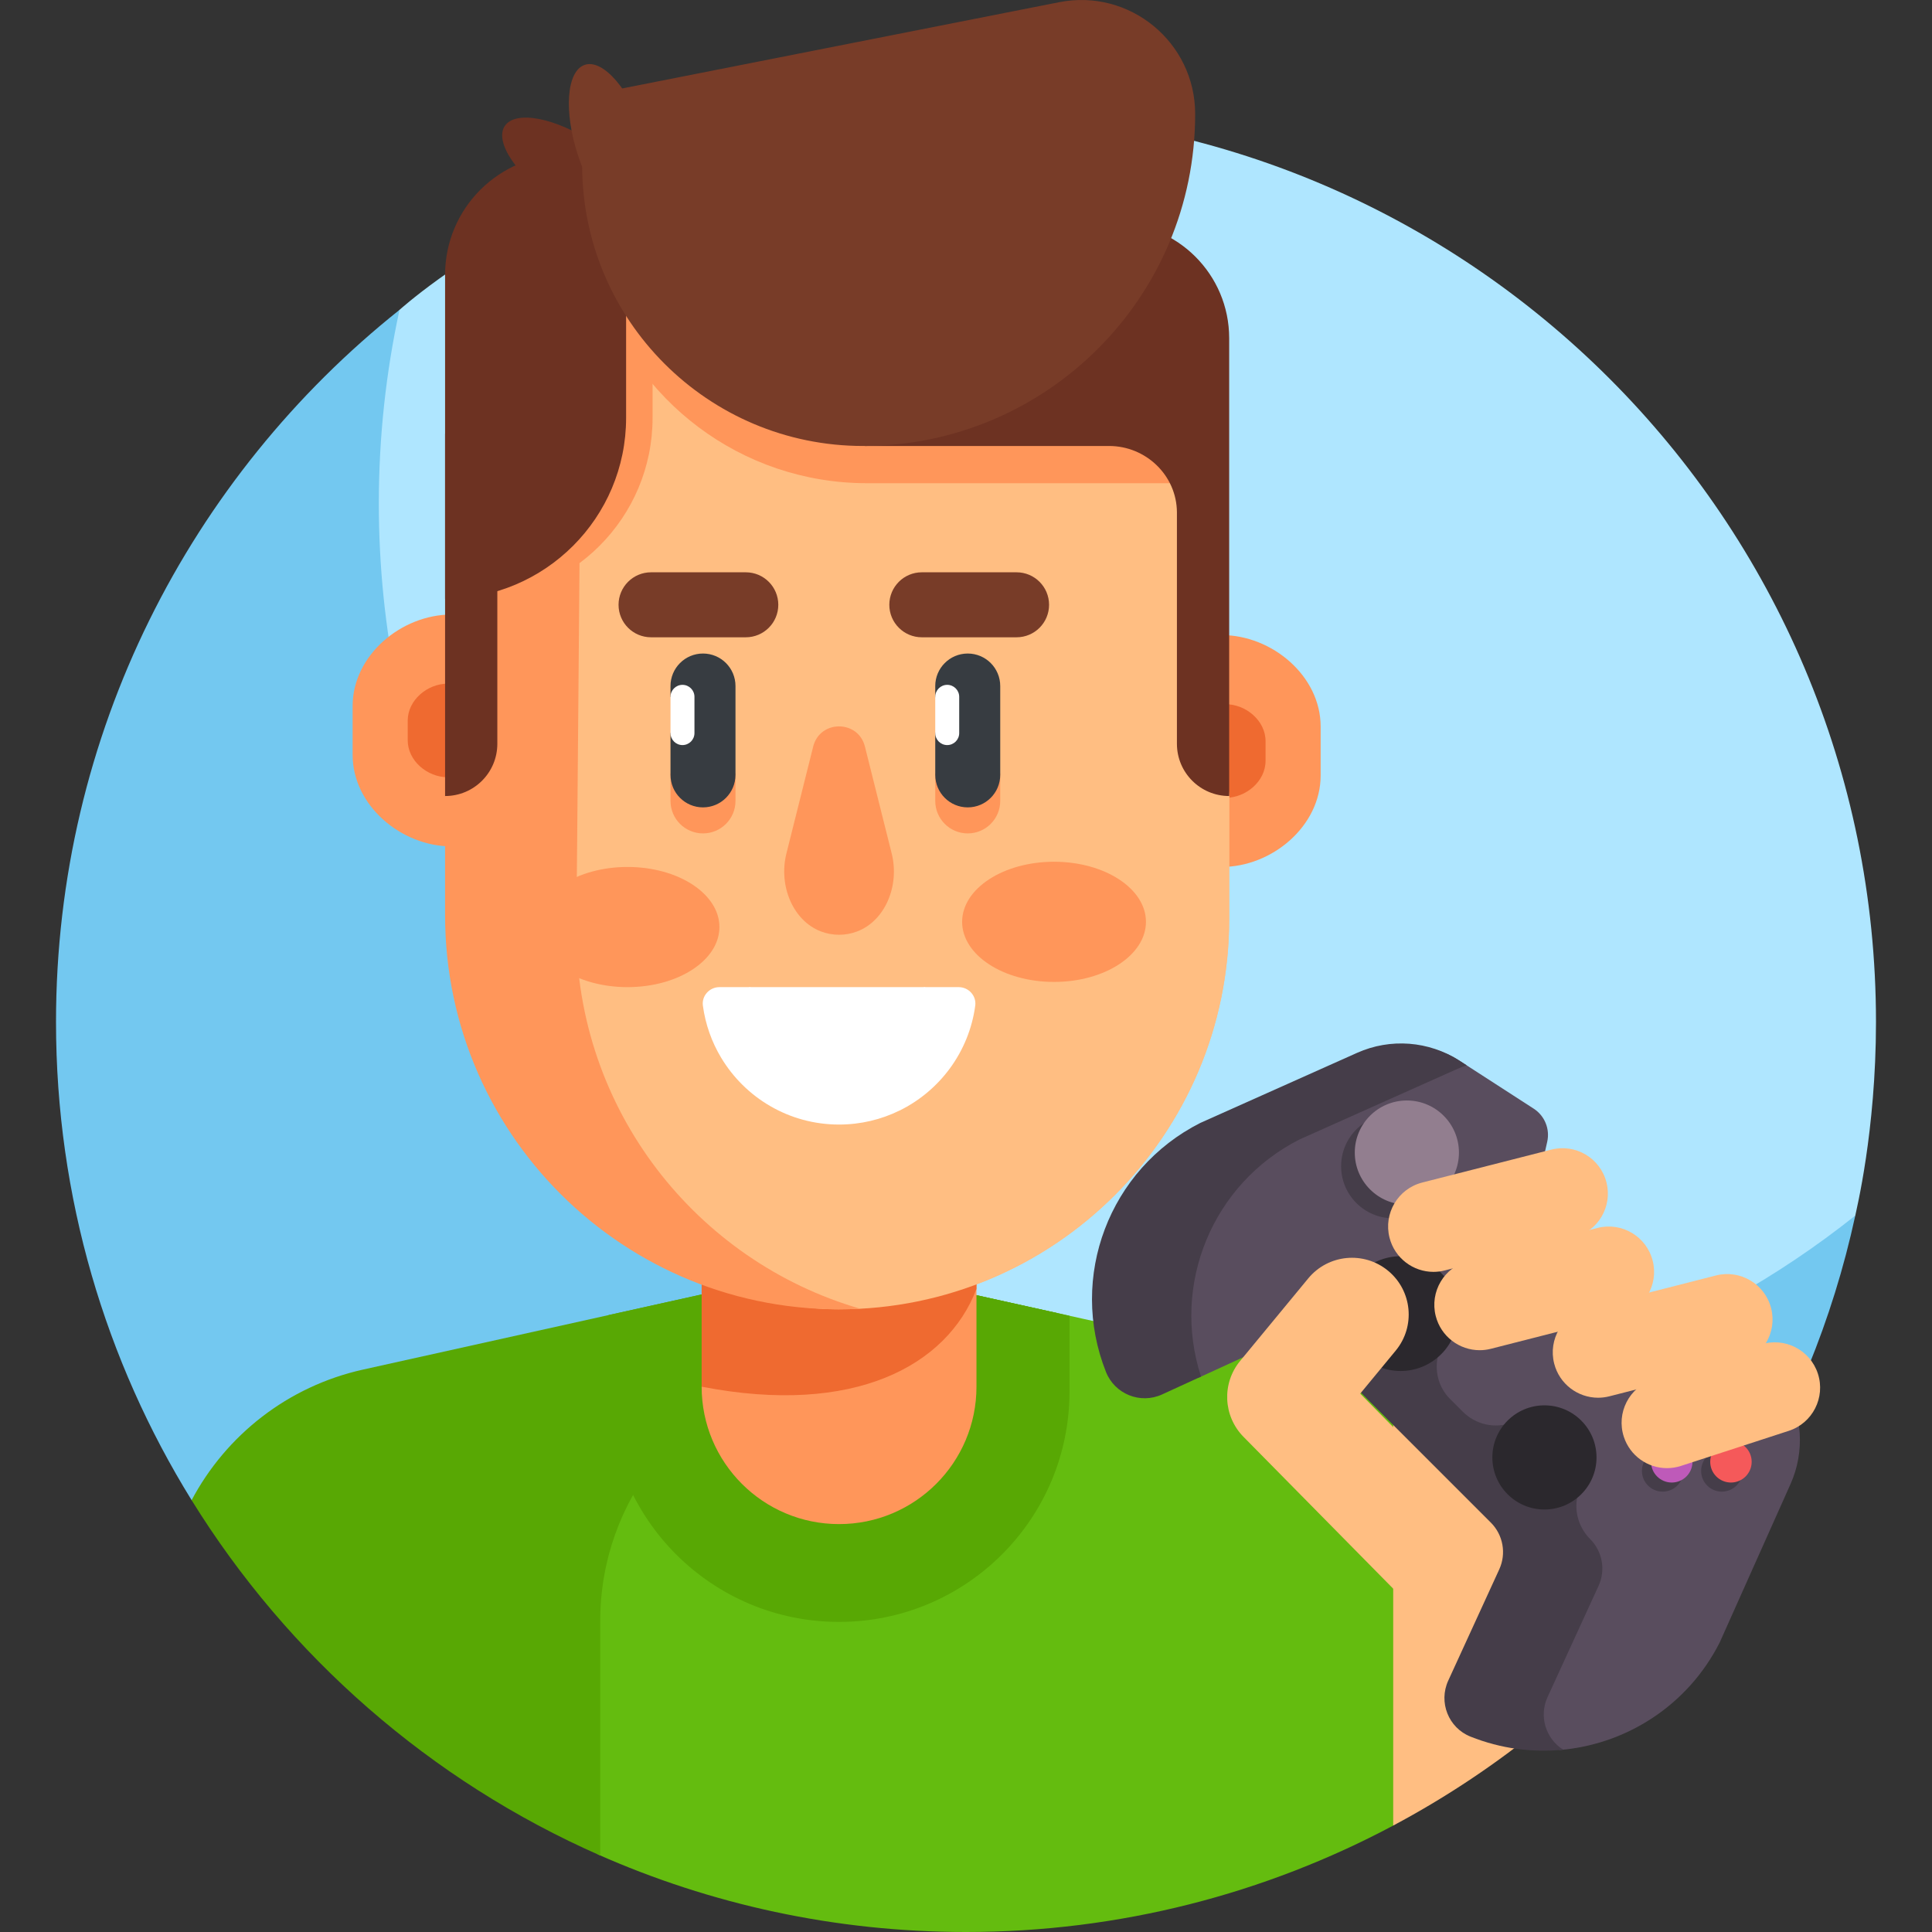 <svg id="Layer_1" enable-background="new 0 0 511 511" height="512" viewBox="0 0 511 511" width="512" xmlns="http://www.w3.org/2000/svg"><rect x="0" y="0" width="511" height="511" fill="#333333" stroke="none"/><g><g><path d="m255.5 29.628c-92.622 0-149.679 52.245-149.836 52.333 0 0-2.372 2.961-2.816 4.929-3.604 15.997-6.971 37.437-6.971 53.082 0 132.927 112.097 240.66 245.024 240.66 51.187 0 108.137-24.533 146.251-54.03.853-.66 3.558-5.094 3.558-5.094.168-1.026 5.475-22.159 5.475-51.194.001-132.927-107.758-240.686-240.685-240.686z" fill="#afe6ff"/><path d="m340.881 373.836c-132.927 0-240.686-107.759-240.686-240.686 0-17.57 1.895-34.69 5.469-51.189-55.353 44.097-90.85 112.081-90.85 188.353 0 46.393 13.126 89.721 35.867 126.471l354.652 61.882c42.465-33.797 73.372-81.74 85.378-137.159-41.114 32.748-93.182 52.328-149.83 52.328z" fill="#73c8f0"/></g><g><g><g><g><path d="m323.109 229.303-3.269-26.007 3.269-35.324c13.361 0 26.193 10.832 26.193 24.193v12.946c0 13.36-12.832 24.192-26.193 24.192z" fill="#ff965a"/></g></g></g><g><g><g><path d="m324.159 211.013-1.319-10.496 1.319-14.256c5.392 0 10.571 4.371 10.571 9.764v5.224c0 5.393-5.178 9.764-10.571 9.764z" fill="#ef6a30"/></g></g></g><g><g><g><path d="m119.461 223.867 3.269-26.007-3.269-35.324c-13.361 0-26.193 10.832-26.193 24.193v12.946c0 13.36 12.832 24.192 26.193 24.192z" fill="#ff965a"/></g></g></g><g><g><g><path d="m118.411 205.577 1.319-10.496-1.319-14.256c-5.392 0-10.571 4.371-10.571 9.764v5.224c0 5.393 5.178 9.764 10.571 9.764z" fill="#ef6a30"/></g></g></g><path d="m347.27 362.263-125.856-27.85c-37.003 8.213-63.333 41.029-63.333 78.932v77.117c29.784 13.199 62.744 20.538 97.419 20.538 40.682 0 79.188-10.149 112.983-28.146l32.132-54.152c0-31.916-22.182-59.544-53.345-66.439z" fill="#64bc0f"/><path d="m221.415 334.413-125.359 27.823c-19.985 4.436-36.271 17.399-45.375 34.549 25.55 41.29 63.236 74.278 108.08 93.984v-62.103c0-31.9 22.16-59.518 53.302-66.43l67.442-14.969z" fill="#58a804"/><g><path d="m221.925 428.983c33.664 0 60.953-27.29 60.953-60.953v-20.016l-61.464-13.601-60.443 13.416v20.202c.001 33.662 27.291 60.952 60.954 60.952z" fill="#58a804"/></g><path d="m185.581 366.767c0 20.072 16.272 36.344 36.344 36.344 20.073 0 36.344-16.272 36.344-36.344v-81.406z" fill="#ff965a"/><g><g><g><path d="m320.52 157.843c0-33.168-21.278-63.497-54.445-63.497h-88.298c-9.464 0-18.132 2.477-25.694 6.777v175.309c0 38.264 30.776 69.577 69.038 69.867.268.002.537.003.805.003 56.987 0 103.183-46.197 103.183-103.183v-32.575z" fill="#ffbe82"/></g></g></g><g><path d="m185.581 285.361v81.406c40.413 7.849 64.954-5.603 72.689-25.837v-55.569z" fill="#ef6a30"/></g><g><g><g><path d="m320.52 157.843c0-33.168-21.278-63.497-54.445-63.497h-88.298c-9.464 0-18.132 2.477-25.694 6.777v175.309c0 38.264 30.776 69.577 69.038 69.867.268.002.537.003.805.003 56.987 0 103.183-46.197 103.183-103.183v-32.575z" fill="#ffbe82"/></g></g></g><g><g><g><path d="m177.343 204.56v7.276c0 4.746 3.848 8.594 8.594 8.594s8.594-3.848 8.594-8.594v-7.276z" fill="#ff965a"/></g></g></g><g><g><g><path d="m247.366 204.56v7.276c0 4.746 3.848 8.594 8.594 8.594s8.594-3.848 8.594-8.594v-7.276z" fill="#ff965a"/></g></g></g><g><g><g><path d="m185.937 213.547c-4.746 0-8.594-3.848-8.594-8.594v-11.055l3.168-4.797-3.168-4.797v-2.855c0-4.746 3.848-8.594 8.594-8.594s8.594 3.848 8.594 8.594v23.504c0 4.746-3.848 8.594-8.594 8.594z" fill="#373c41"/></g></g></g><g><g><g><path d="m255.96 213.547c-4.746 0-8.594-3.848-8.594-8.594v-11.055l3.168-4.797-3.168-4.797v-2.855c0-4.746 3.848-8.594 8.594-8.594s8.594 3.848 8.594 8.594v23.504c0 4.746-3.848 8.594-8.594 8.594z" fill="#373c41"/></g></g></g><g><path d="m152.427 246.075c.082-1.867 1.248-145.479 1.248-145.479-19.352 9.079-33.681 31.219-33.681 54.974l-2.273 54.974v31.554c0 59.555 49.9 107.227 109.797 104.054-43.381-12.599-75.091-52.632-75.091-100.077z" fill="#ff965a"/></g><g><g><g><g><path d="m197.259 168.558h-25.062c-4.746 0-8.594-3.848-8.594-8.594 0-4.746 3.848-8.594 8.594-8.594h25.062c4.746 0 8.594 3.848 8.594 8.594 0 4.746-3.847 8.594-8.594 8.594z" fill="#783c28"/></g></g></g></g><g><g><g><g><path d="m268.876 168.558h-25.062c-4.746 0-8.594-3.848-8.594-8.594 0-4.746 3.848-8.594 8.594-8.594h25.062c4.746 0 8.594 3.848 8.594 8.594 0 4.746-3.848 8.594-8.594 8.594z" fill="#783c28"/></g></g></g></g><g><path d="m253.569 261.091h-8.849l-23.305 4.838-23.305-4.838h-7.828c-2.626 0-4.724 2.292-4.374 4.895.67 4.979 2.349 9.638 4.823 13.766l47.189 13.984c10.657-5.231 18.378-15.528 20.023-27.75.35-2.603-1.748-4.895-4.374-4.895z" fill="#fff"/></g><g><g><g><path d="m208 225.747c-2.136 8.531 1.746 17.824 9.171 20.625 1.494.564 3.092.869 4.754.869 1.661 0 3.26-.305 4.754-.869 7.425-2.801 11.308-12.094 9.171-20.625l-7.082-28.282c-1.783-7.12-11.902-7.12-13.685 0z" fill="#ff965a"/></g></g></g><g><path d="m158.297 75.545c9.4 30.273 37.629 52.258 70.993 52.258.141 0 .281-.005.422-.005l.006.005h83.429v-52.258z" fill="#ff965a"/></g><g><path d="m180.511 197.067c-1.75 0-3.168-1.418-3.168-3.168v-9.594c0-1.75 1.418-3.168 3.168-3.168 1.75 0 3.168 1.418 3.168 3.168v9.594c0 1.749-1.418 3.168-3.168 3.168z" fill="#fff"/></g><g><path d="m250.534 197.067c-1.75 0-3.168-1.418-3.168-3.168v-9.594c0-1.75 1.418-3.168 3.168-3.168 1.75 0 3.168 1.418 3.168 3.168v9.594c.001 1.749-1.418 3.168-3.168 3.168z" fill="#fff"/></g><g><path d="m190.735 279.749c6.351 10.593 17.941 17.686 31.19 17.686 5.74 0 11.166-1.335 15.992-3.704-2.075-13.015-13.347-22.963-26.946-22.963-8.027 0-15.243 3.465-20.236 8.981z" fill="#fff"/></g><g><path d="m239.593 270.768h-36.357c-2.831 0-5.127-2.295-5.127-5.127v-4.55h46.611v4.55c0 2.831-2.295 5.127-5.127 5.127z" fill="#fff"/></g><g><path d="m172.601 40.904h-16.091c-17.557 0-31.789 14.232-31.789 31.789v85.694c26.443 0 47.88-21.436 47.88-47.88z" fill="#ff965a"/></g><g><g><path d="m117.721 114.747v43.641.003 52.153c7.633 0 13.821-6.188 13.821-13.821v-61.026c0-.081 0-.162.001-.242.067-9.801 6.711-17.997 15.673-20.707h-29.495z" fill="#6d3222"/></g></g><g><path d="m165.6 40.904h-16.09c-17.557 0-31.789 14.232-31.789 31.789v85.694c26.443 0 47.88-21.436 47.88-47.88v-69.603z" fill="#6d3222"/></g><g><ellipse cx="152.082" cy="45.546" fill="#6d3222" rx="9.222" ry="22.221" transform="matrix(.55 -.835 .835 .55 30.384 147.492)"/></g><g><ellipse cx="161.571" cy="38.302" fill="#783c28" rx="9.222" ry="22.221" transform="matrix(.95 -.314 .314 .95 -3.861 52.605)"/></g><g><path d="m294.645 58.98h-129.194s63.278 58.98 63.278 58.98h64.613c9.756 0 17.894 7.791 17.946 17.547 0 .063.001.127.001.19v61.026c0 7.633 6.188 13.821 13.821 13.821v-52.153c0-.001 0-.002 0-.003v-68.944c-.001-16.825-13.641-30.464-30.465-30.464z" fill="#6d3222"/></g><g><path d="m228.3 117.959c-41.049 0-74.325-33.276-74.325-74.325v-18.152l126.166-24.902c18.627-3.677 35.972 10.58 35.972 29.566 0 48.498-39.315 87.813-87.813 87.813z" fill="#783c28"/></g><g><ellipse cx="165.971" cy="245.197" fill="#ff965a" rx="24.31" ry="15.894"/></g><g><ellipse cx="278.786" cy="243.818" fill="#ff965a" rx="24.31" ry="15.894"/></g><path d="m368.493 482.849c28.38-15.114 53.437-35.763 73.673-60.581v-52.438h-73.673z" fill="#ffbe82"/><g><g><g><path d="m344.58 352.272-2.404 1.06 2.404-1.059z" fill="#695a6e"/></g></g><g><g><path d="m416.8 412.306c3.184 2.911 2.952 8.335 0 11.287l-21.783 21.783 17.493 17.493c17.58-1.442 33.901-11.766 42.353-28.475l18.72-41.878c3.833-8.576 3.19-18.49-1.718-26.499l-10.502-17.134c-1.61-2.626-4.545-4.141-7.618-3.931l-13.472.919c-4.611.314-9.133-1.381-12.401-4.649l-16.201-16.201c-3.882-3.882-5.502-9.483-4.293-14.838l1.848-8.182c.765-3.385-.664-6.888-3.579-8.772l-19.615-12.679c-.245-.158-.492-.312-.74-.463-9.337-5.638-21.363-3.95-29.075 3.763l-58.262 58.262c-.604.604-1.273 1.08-1.98 1.44l20.907 20.907 19.899-9.126c2.962-1.359 6.299-1.305 9.152-.006.277-.438.594-.857.953-1.25 2.911-3.184 8.335-2.952 11.287 0l57.14 57.14c.523.307 1.025.666 1.487 1.089z" fill="#594d5e"/></g><g><path d="m343.745 301.365 41.477-18.541c.89-.398 1.796-.745 2.711-1.047l-1.902-1.23c-8.092-5.231-18.28-6.014-27.077-2.082l-41.477 18.541c-24.106 12.194-34.929 40.764-24.953 65.87 2.33 5.864 9.098 8.577 14.833 5.947l10.304-4.725c-7.922-24.308 2.976-51.043 26.084-62.733z" fill="#453d49"/></g><g><circle cx="368.493" cy="308.456" fill="#453d49" r="13.775"/></g><g><path d="m409.315 448.871 13.492-29.422c1.919-4.185 1.032-9.121-2.223-12.377-3.41-3.41-4.586-8.517-2.85-13.016 1.892-4.906.889-10.709-3.111-14.708-3.996-3.996-9.804-5.006-14.715-3.109-4.497 1.737-9.602.556-13.01-2.853l-3.395-3.395c-3.485-3.485-4.409-8.699-2.574-13.272 2.246-5.597 1.039-12.295-3.716-16.751-5.805-5.441-15.014-5.416-20.794.053-1.443 1.365-2.555 2.941-3.34 4.633-1.26 2.717-3.4 4.93-6.122 6.178l-3.101 1.422-9.375 4.132 2.407-1.061c4.2-1.851 9.106-.932 12.352 2.313l2.658 2.658 42.418 42.418c3.255 3.255 4.142 8.192 2.223 12.377l-13.492 29.422c-2.62 5.713.053 12.484 5.891 14.811 8.032 3.202 16.419 4.271 24.513 3.459-4.581-2.883-6.478-8.806-4.136-13.912z" fill="#453d49"/></g><g><circle cx="408.493" cy="385.478" fill="#2b282d" r="13.775"/></g><g><circle cx="372.104" cy="304.846" fill="#927e8f" r="13.775"/></g><g><circle cx="455.417" cy="373.389" fill="#453d49" r="5.481"/></g><g><circle cx="439.76" cy="389.046" fill="#453d49" r="5.481"/></g><g><circle cx="455.417" cy="389.046" fill="#453d49" r="5.481"/></g><g><circle cx="439.76" cy="373.389" fill="#453d49" r="5.481"/></g><g><circle cx="370.455" cy="347.44" fill="#2b282d" r="15.177"/></g><g><circle cx="457.824" cy="370.982" fill="#ffc305" r="5.481"/></g><g><circle cx="442.167" cy="386.639" fill="#be5ab9" r="5.481"/></g><g><circle cx="457.824" cy="386.639" fill="#f5595a" r="5.481"/></g><g><circle cx="442.167" cy="370.982" fill="#5ab4ff" r="5.481"/></g></g></g><g><path d="m379.137 336.401c-5.354 0-10.234-3.61-11.619-9.036-1.638-6.422 2.239-12.956 8.661-14.594l34.127-8.707c6.421-1.637 12.956 2.239 14.595 8.661 1.638 6.422-2.239 12.956-8.661 14.594l-34.127 8.707c-.996.253-1.994.375-2.976.375z" fill="#ffbe82"/></g><g><path d="m391.36 357.119c-5.354 0-10.234-3.61-11.619-9.036-1.638-6.422 2.239-12.956 8.661-14.594l34.127-8.708c6.422-1.637 12.956 2.239 14.595 8.661 1.638 6.422-2.239 12.956-8.661 14.594l-34.127 8.708c-.996.254-1.994.375-2.976.375z" fill="#ffbe82"/></g><g><path d="m422.688 369.689c-5.354 0-10.234-3.61-11.619-9.036-1.638-6.422 2.239-12.956 8.661-14.594l34.127-8.707c6.419-1.637 12.956 2.239 14.595 8.661 1.638 6.422-2.239 12.956-8.661 14.594l-34.127 8.707c-.996.253-1.994.375-2.976.375z" fill="#ffbe82"/></g><g><path d="m440.899 388.312c-5.058 0-9.761-3.222-11.409-8.291-2.051-6.302 1.396-13.074 7.699-15.124l28.506-9.273c6.303-2.052 13.074 1.398 15.123 7.699 2.051 6.302-1.396 13.074-7.699 15.124l-28.506 9.273c-1.233.401-2.485.592-3.714.592z" fill="#ffbe82"/></g><g><path d="m380.106 425.604c-3.875 0-7.747-1.491-10.683-4.469l-40.524-41.103c-5.398-5.476-5.782-14.147-.889-20.078l18.01-21.826c5.272-6.391 14.727-7.296 21.117-2.023 6.39 5.272 7.296 14.727 2.023 21.116l-9.396 11.387 31.022 31.464c5.816 5.899 5.749 15.396-.15 21.213-2.922 2.881-6.728 4.319-10.53 4.319z" fill="#ffbe82"/></g></g></g></svg>